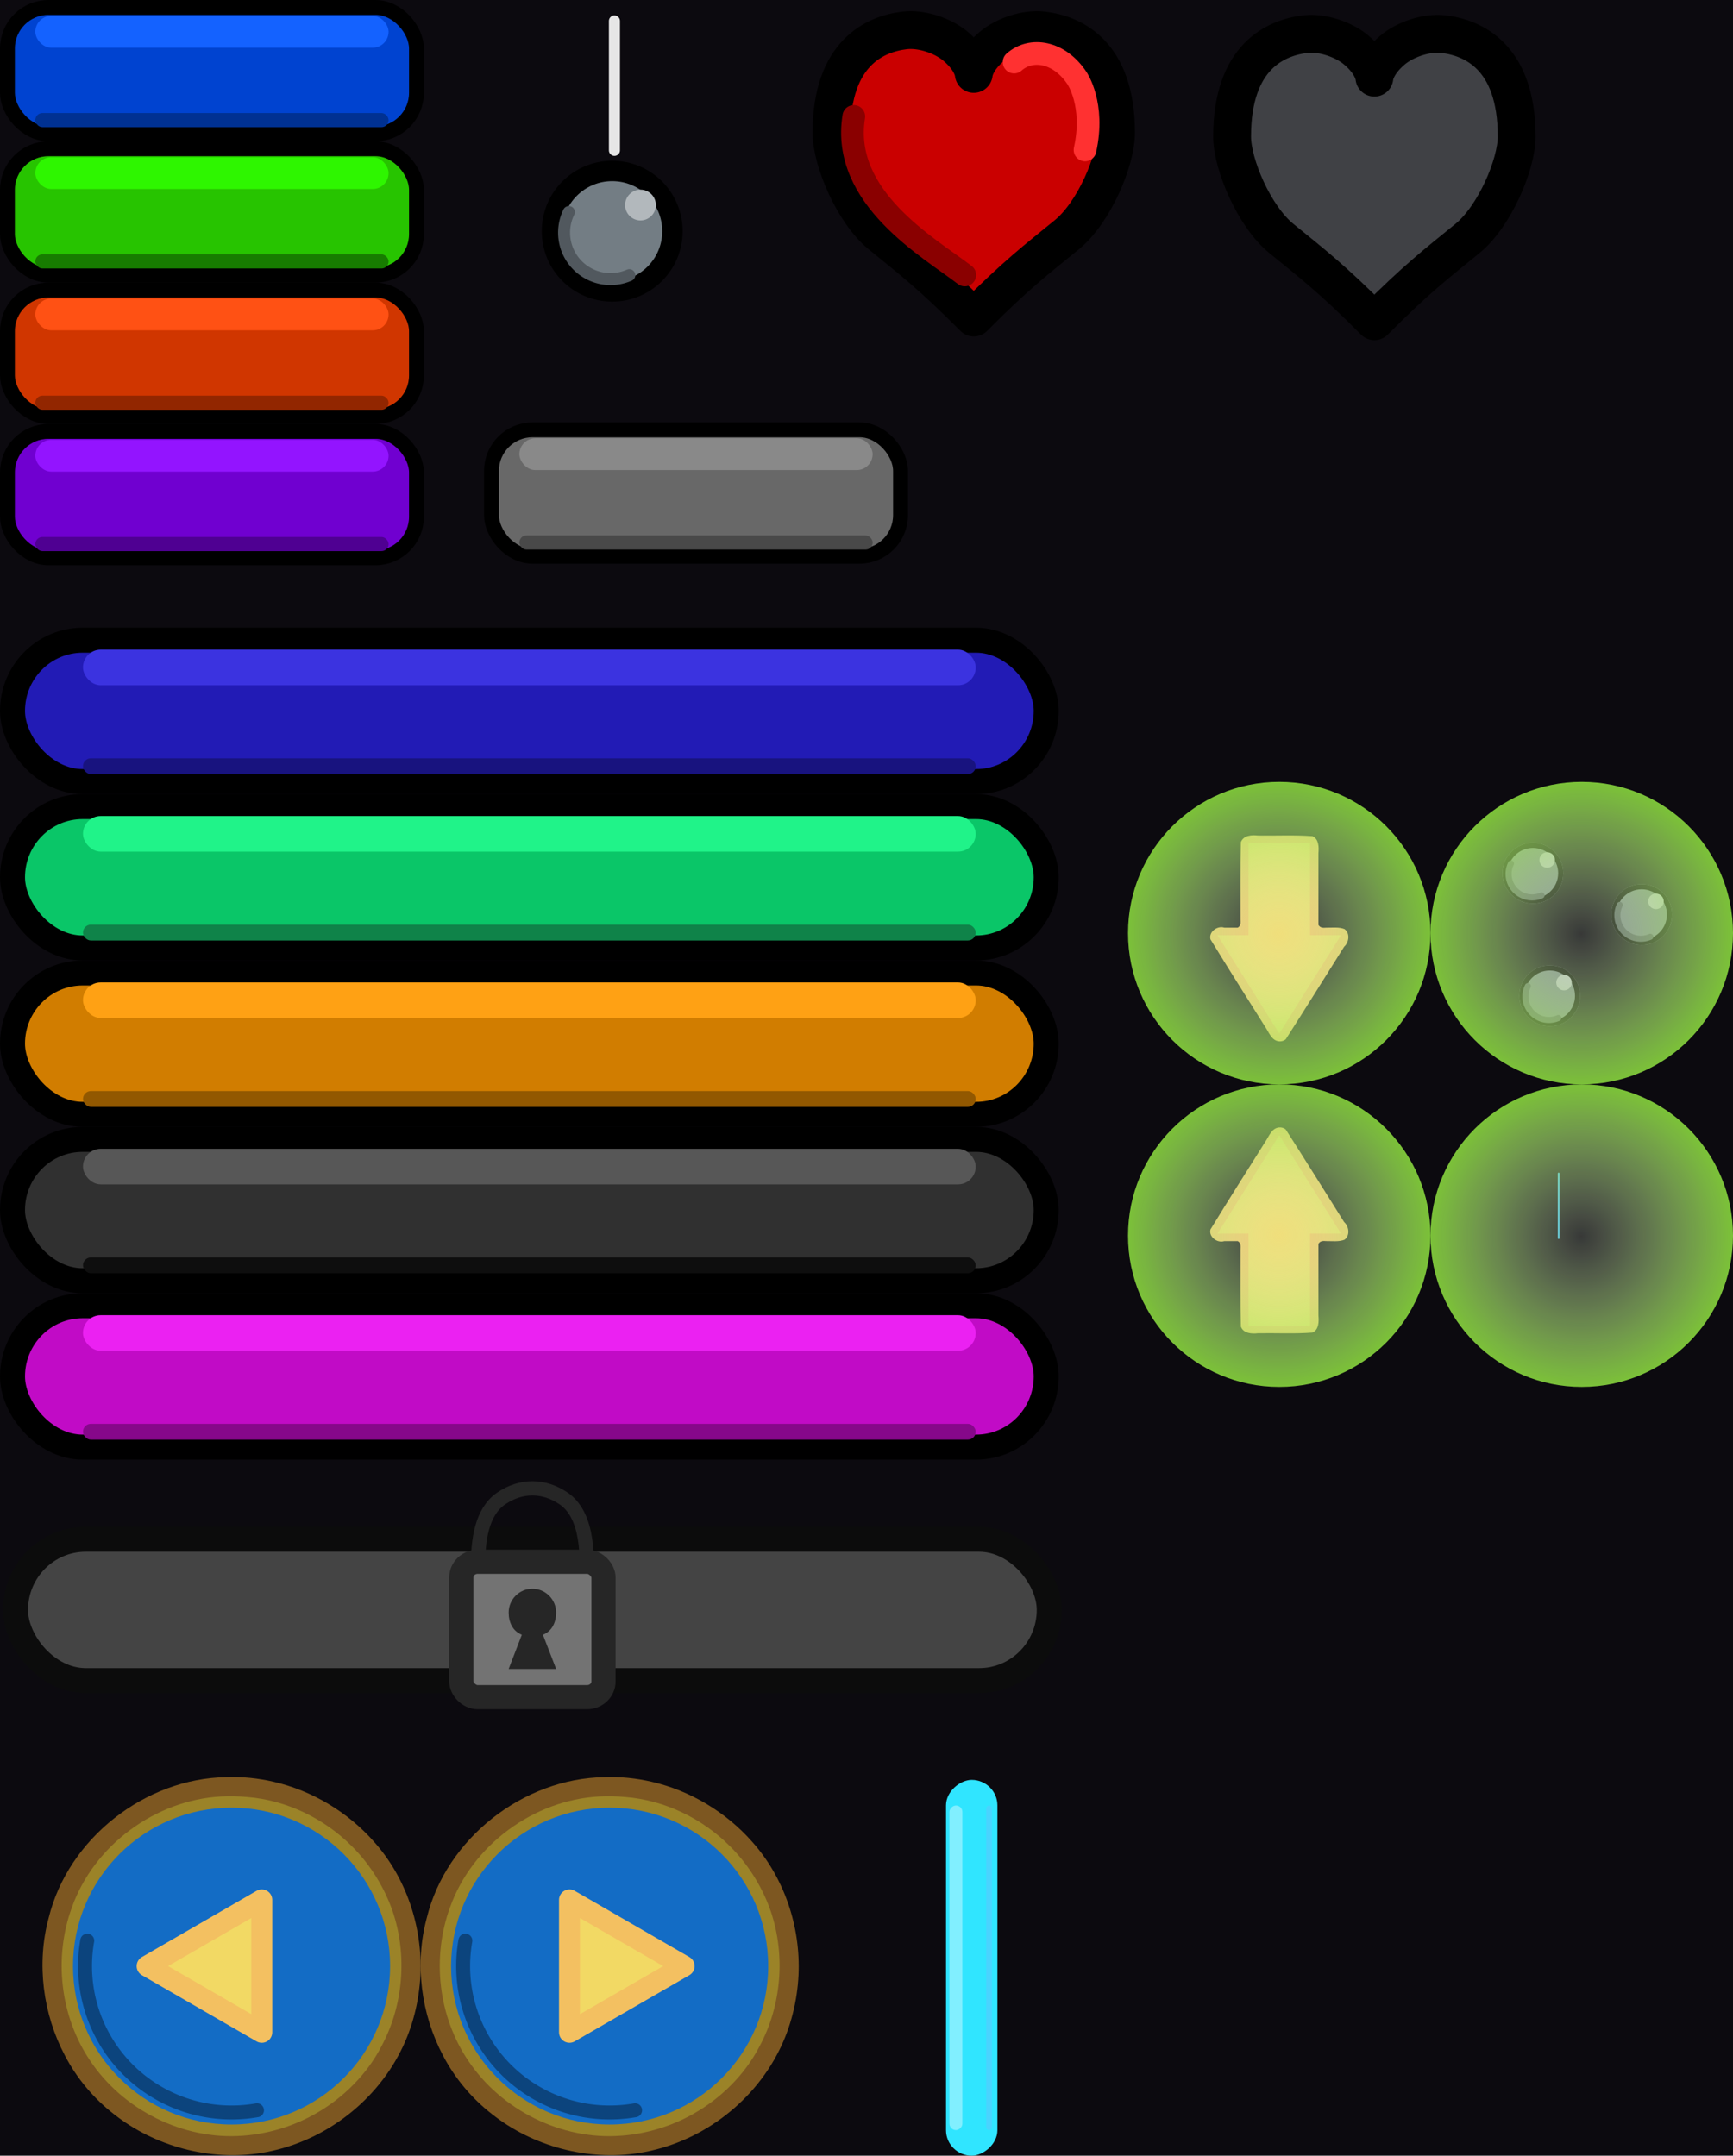 <?xml version="1.0" encoding="UTF-8" standalone="no"?>
<svg
   xmlns:osb="http://www.openswatchbook.org/uri/2009/osb"
   xmlns:dc="http://purl.org/dc/elements/1.1/"
   xmlns:cc="http://creativecommons.org/ns#"
   xmlns:rdf="http://www.w3.org/1999/02/22-rdf-syntax-ns#"
   xmlns:svg="http://www.w3.org/2000/svg"
   xmlns="http://www.w3.org/2000/svg"
   xmlns:xlink="http://www.w3.org/1999/xlink"
   xmlns:sodipodi="http://sodipodi.sourceforge.net/DTD/sodipodi-0.dtd"
   xmlns:inkscape="http://www.inkscape.org/namespaces/inkscape"
   sodipodi:docname="breakout.svg"
   inkscape:version="1.0 (4035a4fb49, 2020-05-01)"
   id="svg8"
   version="1.1"
   viewBox="0 0 229.164 285.039"
   height="285.039mm"
   width="229.164mm">
  <defs
     id="defs2">
    <linearGradient
       inkscape:collect="always"
       id="linearGradient5538">
      <stop
         style="stop-color:#e6f4d8;stop-opacity:0.2"
         offset="0"
         id="stop5534" />
      <stop
         style="stop-color:#97ef43;stop-opacity:0.8"
         offset="1"
         id="stop5536" />
    </linearGradient>
    <inkscape:perspective
       sodipodi:type="inkscape:persp3d"
       inkscape:vp_x="0 : 136.53909 : 1"
       inkscape:vp_y="0 : 999.99996 : 0"
       inkscape:vp_z="210.00001 : 136.53909 : 1"
       inkscape:persp3d-origin="105.00001 : 87.039089 : 1"
       id="perspective1004" />
    <linearGradient
       osb:paint="solid"
       id="linearGradient950">
      <stop
         id="stop948"
         offset="0"
         style="stop-color:#0000ad;stop-opacity:1;" />
    </linearGradient>
    <clipPath
       id="clipPath853"
       clipPathUnits="userSpaceOnUse">
      <g
         inkscape:label="Clip"
         id="use855"
         style="fill:#0000be;fill-opacity:1">
        <path
           id="path1051"
           transform="rotate(90)"
           style="fill:#0000be;fill-opacity:1;stroke:none;stroke-width:5.292;stroke-linecap:square;stroke-linejoin:round;stroke-miterlimit:4;stroke-dasharray:none;stroke-dashoffset:0;stroke-opacity:1;paint-order:fill markers stroke"
           d="m 77,-30 a 20,20 0 0 1 -10,17.321 20,20 0 0 1 -20,0 A 20,20 0 0 1 37,-30 L 57,-30 Z m 0,0 H 37 V -80 H 77 Z M 37,-80 a 20,20 0 0 1 10,-17.321 20,20 0 0 1 20,0 A 20,20 0 0 1 77,-80 L 57,-80 Z"
           inkscape:connector-curvature="0" />
      </g>
    </clipPath>
    <clipPath
       id="clipPath853-7"
       clipPathUnits="userSpaceOnUse">
      <g
         inkscape:label="Clip"
         id="use855-9">
        <path
           id="path1047"
           transform="rotate(90)"
           style="fill:#0046f5;fill-opacity:1;stroke:none;stroke-width:5.292;stroke-linecap:square;stroke-linejoin:round;stroke-miterlimit:4;stroke-dasharray:none;stroke-dashoffset:0;stroke-opacity:1;paint-order:fill markers stroke"
           d="m 77,-30 a 20,20 0 0 1 -10,17.321 20,20 0 0 1 -20,0 A 20,20 0 0 1 37,-30 L 57,-30 Z m 0,0 H 37 V -80 H 77 Z M 37,-80 a 20,20 0 0 1 10,-17.321 20,20 0 0 1 20,0 A 20,20 0 0 1 77,-80 L 57,-80 Z"
           inkscape:connector-curvature="0" />
      </g>
    </clipPath>
    <clipPath
       id="clipPath853-7-9"
       clipPathUnits="userSpaceOnUse">
      <use
         transform="translate(192.739,-31.74)"
         height="100%"
         width="100%"
         id="use855-9-4"
         xlink:href="#g849-3-1"
         y="0"
         x="0" />
    </clipPath>
    <radialGradient
       inkscape:collect="always"
       xlink:href="#linearGradient5538"
       id="radialGradient985"
       cx="161.667"
       cy="254.029"
       fx="161.667"
       fy="254.029"
       r="29.138"
       gradientUnits="userSpaceOnUse"
       gradientTransform="matrix(0.686,0,0,0.686,58.197,-3.98)" />
    <radialGradient
       gradientUnits="userSpaceOnUse"
       r="29.138"
       fy="254.029"
       fx="161.667"
       cy="254.029"
       cx="161.667"
       id="radialGradient985-5"
       xlink:href="#linearGradient5538"
       inkscape:collect="always"
       gradientTransform="matrix(0.686,0,0,0.686,58.197,-304.749)" />
    <radialGradient
       gradientTransform="matrix(0.686,0,0,0.686,98.197,-304.749)"
       inkscape:collect="always"
       xlink:href="#linearGradient5538"
       id="radialGradient985-5-2"
       cx="161.667"
       cy="254.029"
       fx="161.667"
       fy="254.029"
       r="29.138"
       gradientUnits="userSpaceOnUse" />
    <radialGradient
       gradientTransform="matrix(0.686,0,0,0.686,98.197,-344.749)"
       inkscape:collect="always"
       xlink:href="#linearGradient5538"
       id="radialGradient985-5-1"
       cx="161.667"
       cy="254.029"
       fx="161.667"
       fy="254.029"
       r="29.138"
       gradientUnits="userSpaceOnUse" />
    <clipPath
       clipPathUnits="userSpaceOnUse"
       id="clipPath1171">
      <use
         height="100%"
         width="100%"
         x="0"
         y="0"
         xlink:href="#g1167"
         id="use1173" />
    </clipPath>
    <clipPath
       clipPathUnits="userSpaceOnUse"
       id="clipPath1235">
      <use
         height="100%"
         width="100%"
         x="0"
         y="0"
         xlink:href="#g1231"
         id="use1237" />
    </clipPath>
    <clipPath
       clipPathUnits="userSpaceOnUse"
       id="clipPath1265">
      <use
         height="100%"
         width="100%"
         x="0"
         y="0"
         xlink:href="#g1261"
         id="use1267" />
    </clipPath>
    <clipPath
       id="clipPath1116"
       clipPathUnits="userSpaceOnUse">
      <rect
         y="-91.865"
         x="302.27"
         height="450"
         width="800"
         id="rect1118"
         style="fill:#ffffff;fill-opacity:1;stroke:none;stroke-width:3;stroke-linecap:round;stroke-linejoin:round;stop-color:#000000" />
    </clipPath>
    <clipPath
       id="clipPath1120"
       clipPathUnits="userSpaceOnUse">
      <rect
         y="-93"
         x="300"
         height="450"
         width="800"
         id="rect1122"
         style="fill:#ffffff;fill-opacity:1;stroke:none;stroke-width:3;stroke-linecap:round;stroke-linejoin:round;stop-color:#000000" />
    </clipPath>
    <clipPath
       id="clipPath1124"
       clipPathUnits="userSpaceOnUse">
      <rect
         y="-93"
         x="300"
         height="450"
         width="800"
         id="rect1126"
         style="fill:#ffffff;fill-opacity:1;stroke:none;stroke-width:3;stroke-linecap:round;stroke-linejoin:round;stop-color:#000000" />
    </clipPath>
    <clipPath
       id="clipPath1128"
       clipPathUnits="userSpaceOnUse">
      <rect
         y="-93"
         x="300"
         height="450"
         width="800"
         id="rect1130"
         style="fill:#ffffff;fill-opacity:1;stroke:none;stroke-width:3;stroke-linecap:round;stroke-linejoin:round;stop-color:#000000" />
    </clipPath>
    <clipPath
       id="clipPath1132"
       clipPathUnits="userSpaceOnUse">
      <rect
         y="-93"
         x="300"
         height="450"
         width="800"
         id="rect1134"
         style="fill:#ffffff;fill-opacity:1;stroke:none;stroke-width:3;stroke-linecap:round;stroke-linejoin:round;stop-color:#000000" />
    </clipPath>
    <clipPath
       id="clipPath1170"
       clipPathUnits="userSpaceOnUse">
      <rect
         y="-65.936"
         x="298.664"
         height="450"
         width="800"
         id="rect1172"
         style="fill:#ffffff;fill-opacity:1;stroke:none;stroke-width:3;stroke-linecap:round;stroke-linejoin:round;stop-color:#000000" />
    </clipPath>
    <clipPath
       id="clipPath1174"
       clipPathUnits="userSpaceOnUse">
      <rect
         y="-93"
         x="300"
         height="450"
         width="800"
         id="rect1176"
         style="fill:#ffffff;fill-opacity:1;stroke:none;stroke-width:3;stroke-linecap:round;stroke-linejoin:round;stop-color:#000000" />
    </clipPath>
    <clipPath
       clipPathUnits="userSpaceOnUse"
       id="clipPath1132-6">
      <rect
         style="fill:#ffffff;fill-opacity:1;stroke:none;stroke-width:3;stroke-linecap:round;stroke-linejoin:round;stop-color:#000000"
         id="rect1134-4"
         width="800"
         height="450"
         x="300"
         y="-93" />
    </clipPath>
    <clipPath
       clipPathUnits="userSpaceOnUse"
       id="clipPath1128-1">
      <rect
         style="fill:#ffffff;fill-opacity:1;stroke:none;stroke-width:3;stroke-linecap:round;stroke-linejoin:round;stop-color:#000000"
         id="rect1130-9"
         width="800"
         height="450"
         x="300"
         y="-93" />
    </clipPath>
    <clipPath
       clipPathUnits="userSpaceOnUse"
       id="clipPath1124-9">
      <rect
         style="fill:#ffffff;fill-opacity:1;stroke:none;stroke-width:3;stroke-linecap:round;stroke-linejoin:round;stop-color:#000000"
         id="rect1126-5"
         width="800"
         height="450"
         x="300"
         y="-93" />
    </clipPath>
    <clipPath
       clipPathUnits="userSpaceOnUse"
       id="clipPath1120-2">
      <rect
         style="fill:#ffffff;fill-opacity:1;stroke:none;stroke-width:3;stroke-linecap:round;stroke-linejoin:round;stop-color:#000000"
         id="rect1122-8"
         width="800"
         height="450"
         x="300"
         y="-93" />
    </clipPath>
    <clipPath
       clipPathUnits="userSpaceOnUse"
       id="clipPath1170-7">
      <rect
         style="fill:#ffffff;fill-opacity:1;stroke:none;stroke-width:3;stroke-linecap:round;stroke-linejoin:round;stop-color:#000000"
         id="rect1172-8"
         width="800"
         height="450"
         x="298.664"
         y="-65.936" />
    </clipPath>
    <clipPath
       clipPathUnits="userSpaceOnUse"
       id="clipPath1174-0">
      <rect
         style="fill:#ffffff;fill-opacity:1;stroke:none;stroke-width:3;stroke-linecap:round;stroke-linejoin:round;stop-color:#000000"
         id="rect1176-3"
         width="800"
         height="450"
         x="300"
         y="-93" />
    </clipPath>
    <clipPath
       clipPathUnits="userSpaceOnUse"
       id="clipPath1132-3">
      <rect
         style="fill:#ffffff;fill-opacity:1;stroke:none;stroke-width:3;stroke-linecap:round;stroke-linejoin:round;stop-color:#000000"
         id="rect1134-5"
         width="800"
         height="450"
         x="300"
         y="-93" />
    </clipPath>
    <clipPath
       clipPathUnits="userSpaceOnUse"
       id="clipPath1128-7">
      <rect
         style="fill:#ffffff;fill-opacity:1;stroke:none;stroke-width:3;stroke-linecap:round;stroke-linejoin:round;stop-color:#000000"
         id="rect1130-0"
         width="800"
         height="450"
         x="300"
         y="-93" />
    </clipPath>
    <clipPath
       clipPathUnits="userSpaceOnUse"
       id="clipPath1124-0">
      <rect
         style="fill:#ffffff;fill-opacity:1;stroke:none;stroke-width:3;stroke-linecap:round;stroke-linejoin:round;stop-color:#000000"
         id="rect1126-4"
         width="800"
         height="450"
         x="300"
         y="-93" />
    </clipPath>
    <clipPath
       clipPathUnits="userSpaceOnUse"
       id="clipPath1120-1">
      <rect
         style="fill:#ffffff;fill-opacity:1;stroke:none;stroke-width:3;stroke-linecap:round;stroke-linejoin:round;stop-color:#000000"
         id="rect1122-9"
         width="800"
         height="450"
         x="300"
         y="-93" />
    </clipPath>
    <clipPath
       id="clipPath1132-6-4"
       clipPathUnits="userSpaceOnUse">
      <rect
         y="-93"
         x="300"
         height="450"
         width="800"
         id="rect1134-4-7"
         style="fill:#ffffff;fill-opacity:1;stroke:none;stroke-width:3;stroke-linecap:round;stroke-linejoin:round;stop-color:#000000" />
    </clipPath>
    <clipPath
       id="clipPath1128-1-5"
       clipPathUnits="userSpaceOnUse">
      <rect
         y="-93"
         x="300"
         height="450"
         width="800"
         id="rect1130-9-7"
         style="fill:#ffffff;fill-opacity:1;stroke:none;stroke-width:3;stroke-linecap:round;stroke-linejoin:round;stop-color:#000000" />
    </clipPath>
    <clipPath
       id="clipPath1124-9-1"
       clipPathUnits="userSpaceOnUse">
      <rect
         y="-93"
         x="300"
         height="450"
         width="800"
         id="rect1126-5-0"
         style="fill:#ffffff;fill-opacity:1;stroke:none;stroke-width:3;stroke-linecap:round;stroke-linejoin:round;stop-color:#000000" />
    </clipPath>
    <clipPath
       id="clipPath1120-2-1"
       clipPathUnits="userSpaceOnUse">
      <rect
         y="-93"
         x="300"
         height="450"
         width="800"
         id="rect1122-8-7"
         style="fill:#ffffff;fill-opacity:1;stroke:none;stroke-width:3;stroke-linecap:round;stroke-linejoin:round;stop-color:#000000" />
    </clipPath>
    <clipPath
       id="clipPath1170-7-7"
       clipPathUnits="userSpaceOnUse">
      <rect
         y="-65.936"
         x="298.664"
         height="450"
         width="800"
         id="rect1172-8-3"
         style="fill:#ffffff;fill-opacity:1;stroke:none;stroke-width:3;stroke-linecap:round;stroke-linejoin:round;stop-color:#000000" />
    </clipPath>
    <clipPath
       clipPathUnits="userSpaceOnUse"
       id="clipPath1170-9">
      <rect
         style="fill:#ffffff;fill-opacity:1;stroke:none;stroke-width:3;stroke-linecap:round;stroke-linejoin:round;stop-color:#000000"
         id="rect1172-5"
         width="800"
         height="450"
         x="298.664"
         y="-65.936" />
    </clipPath>
    <clipPath
       id="clipPath1170-9-6"
       clipPathUnits="userSpaceOnUse">
      <rect
         y="-65.936"
         x="298.664"
         height="450"
         width="800"
         id="rect1172-5-0"
         style="fill:#ffffff;fill-opacity:1;stroke:none;stroke-width:3;stroke-linecap:round;stroke-linejoin:round;stop-color:#000000" />
    </clipPath>
    <filter
       height="1"
       y="-3.379335e-05"
       width="1"
       x="-2.697232e-05"
       id="filter5524"
       style="color-interpolation-filters:sRGB"
       inkscape:collect="always">
      <feGaussianBlur
         id="feGaussianBlur5526"
         stdDeviation="0.003"
         inkscape:collect="always" />
    </filter>
  </defs>
  <sodipodi:namedview
     inkscape:document-rotation="0"
     inkscape:window-maximized="0"
     inkscape:window-y="17"
     inkscape:window-x="42"
     inkscape:window-height="986"
     inkscape:window-width="1898"
     showgrid="false"
     inkscape:current-layer="layer4"
     inkscape:document-units="mm"
     inkscape:cy="427.68981"
     inkscape:cx="674.04462"
     inkscape:zoom="0.65927602"
     inkscape:pageshadow="2"
     inkscape:pageopacity="0.0"
     borderopacity="1.0"
     bordercolor="#666666"
     pagecolor="#ffffff"
     id="base" />
  <g
     sodipodi:insensitive="true"
     style="display:inline"
     inkscape:label="Layer 4"
     id="layer4"
     inkscape:groupmode="layer">
    <rect
       y="-25.487"
       x="-25.183"
       height="316.266"
       width="265.831"
       id="rect5509"
       style="display:inline;fill:#0c0a0f;fill-opacity:1;stroke:none;stroke-width:45.089;stroke-linecap:round;stroke-linejoin:round;stroke-opacity:1;stop-color:#000000" />
  </g>
  <g
     style="display:inline"
     transform="translate(1.9669533e-6,-7)"
     inkscape:label="Layer 3"
     id="layer3"
     inkscape:groupmode="layer">
    <path
       inkscape:export-ydpi="96"
       inkscape:export-xdpi="96"
       d="m 79.947,241.988 c -10.774,0.149 -20.958,8.134 -23.514,18.618 -1.635,6.056 -0.754,12.719 2.154,18.201 1.573,3.012 3.806,5.67 6.493,7.752 5.359,4.238 12.654,6.215 19.473,5.115 7.839,-1.242 14.911,-6.432 18.462,-13.522 1.547,-3.054 2.417,-6.586 2.577,-9.982 0.299,-6.382 -1.871,-12.905 -6.162,-17.675 -3.403,-3.856 -8.136,-6.722 -13.213,-7.888 -2.071,-0.485 -4.164,-0.692 -6.269,-0.619 z"
       style="opacity:1;fill:#7d5721;fill-opacity:1;stroke:none;stroke-width:3.442;stroke-linejoin:round;stroke-opacity:1;paint-order:stroke fill markers"
       id="path883-9" />
    <path
       id="rect948-2"
       style="fill:#f3c061;fill-opacity:1;stroke:none;stroke-width:0.811;stroke-linecap:round;stroke-linejoin:round;paint-order:stroke fill markers;stop-color:#000000"
       d="m 169.134,156.076 c -1.006,0.099 -1.343,1.216 -1.842,1.931 -2.42,3.846 -4.853,7.677 -7.224,11.553 -0.267,0.988 0.908,1.847 1.818,1.551 0.597,0 1.193,0 1.79,0 0.434,0.243 0.382,0.688 0.363,1.118 0.014,3.396 -0.047,6.801 0.051,10.192 0.329,0.889 1.435,0.971 2.242,0.87 2.41,-0.041 4.834,0.095 7.234,-0.09 0.845,-0.388 0.846,-1.464 0.777,-2.256 0,-3.158 0,-6.316 0,-9.473 0.225,-0.399 0.625,-0.402 1.031,-0.365 0.801,-0.011 1.655,0.112 2.415,-0.181 0.767,-0.555 0.605,-1.761 -0.047,-2.341 -2.565,-4.078 -5.109,-8.168 -7.71,-12.223 -0.236,-0.225 -0.577,-0.314 -0.897,-0.286 z"
       inkscape:export-xdpi="107.43098"
       inkscape:export-ydpi="107.43098"
       inkscape:export-filename="C:\Users\Eli\Desktop\Unity\breakout\Assets\Sprites\powers.png" />
  </g>
  <g
     style="display:inline"
     transform="translate(1.9669533e-6,-7)"
     id="layer1"
     inkscape:groupmode="layer"
     inkscape:label="Layer 1">
    <g
       transform="matrix(0.581,0,0,0.581,143.907,103.52)"
       clip-path="url(#clipPath853-7-9)"
       id="g851-4-1">
      <g
         transform="translate(-192.739,31.74)"
         id="g849-3-1"
         inkscape:label="Clip">
        <path
           inkscape:connector-curvature="0"
           d="m 77,-30 a 20,20 0 0 1 -10,17.321 20,20 0 0 1 -20,0 A 20,20 0 0 1 37,-30 L 57,-30 Z m 0,0 H 37 V -80 H 77 Z M 37,-80 a 20,20 0 0 1 10,-17.321 20,20 0 0 1 20,0 A 20,20 0 0 1 77,-80 L 57,-80 Z"
           style="fill:#0046f5;fill-opacity:1;stroke:none;stroke-width:5.292;stroke-linecap:square;stroke-linejoin:round;stroke-miterlimit:4;stroke-dasharray:none;stroke-dashoffset:0;stroke-opacity:1;paint-order:fill markers stroke"
           transform="rotate(90)"
           id="path815-8-2-6" />
      </g>
    </g>
    <rect
       inkscape:export-ydpi="96.520004"
       inkscape:export-xdpi="96.520004"
       ry="5.431"
       y="7.983"
       x="0.983"
       height="16.719"
       width="54.089"
       id="rect1055"
       style="fill:#0043d0;fill-opacity:1;stroke:#000000;stroke-width:1.966;stroke-linecap:round;stroke-linejoin:round;stroke-miterlimit:4;stroke-dasharray:none;stroke-dashoffset:0;stroke-opacity:1;paint-order:stroke fill markers" />
    <rect
       inkscape:export-ydpi="96.520004"
       inkscape:export-xdpi="96.520004"
       ry="2.102"
       rx="2.102"
       y="9.102"
       x="4.671"
       height="4.204"
       width="46.713"
       id="rect1064"
       style="fill:#1462ff;fill-opacity:1;stroke:none;stroke-width:1.16;stroke-linecap:round;stroke-linejoin:round;stroke-miterlimit:4;stroke-dasharray:none;stroke-dashoffset:0;stroke-opacity:1;paint-order:stroke fill markers" />
    <rect
       inkscape:export-ydpi="96.520004"
       inkscape:export-xdpi="96.520004"
       ry="0.934"
       rx="0.934"
       y="21.948"
       x="4.671"
       height="1.869"
       width="46.713"
       id="rect1064-4"
       style="fill:#003192;fill-opacity:1;stroke:none;stroke-width:0.773;stroke-linecap:round;stroke-linejoin:round;stroke-miterlimit:4;stroke-dasharray:none;stroke-dashoffset:0;stroke-opacity:1;paint-order:stroke fill markers" />
    <rect
       inkscape:export-ydpi="96.520004"
       inkscape:export-xdpi="96.520004"
       ry="5.431"
       y="64.039"
       x="0.983"
       height="16.719"
       width="54.089"
       id="rect1055-5"
       style="fill:#7000d0;fill-opacity:1;stroke:#000000;stroke-width:1.966;stroke-linecap:round;stroke-linejoin:round;stroke-miterlimit:4;stroke-dasharray:none;stroke-dashoffset:0;stroke-opacity:1;paint-order:stroke fill markers" />
    <rect
       inkscape:export-ydpi="96.520004"
       inkscape:export-xdpi="96.520004"
       ry="2.102"
       rx="2.102"
       y="65.158"
       x="4.671"
       height="4.204"
       width="46.713"
       id="rect1064-5"
       style="fill:#9314ff;fill-opacity:1;stroke:none;stroke-width:1.16;stroke-linecap:round;stroke-linejoin:round;stroke-miterlimit:4;stroke-dasharray:none;stroke-dashoffset:0;stroke-opacity:1;paint-order:stroke fill markers" />
    <rect
       inkscape:export-ydpi="96.520004"
       inkscape:export-xdpi="96.520004"
       ry="0.934"
       rx="0.934"
       y="78.004"
       x="4.671"
       height="1.869"
       width="46.713"
       id="rect1064-4-5"
       style="fill:#4f0092;fill-opacity:1;stroke:none;stroke-width:0.773;stroke-linecap:round;stroke-linejoin:round;stroke-miterlimit:4;stroke-dasharray:none;stroke-dashoffset:0;stroke-opacity:1;paint-order:stroke fill markers" />
    <rect
       inkscape:export-ydpi="96.520004"
       inkscape:export-xdpi="96.520004"
       ry="5.431"
       y="26.668"
       x="0.983"
       height="16.719"
       width="54.089"
       id="rect1055-58"
       style="fill:#27c400;fill-opacity:1;stroke:#000000;stroke-width:1.966;stroke-linecap:round;stroke-linejoin:round;stroke-miterlimit:4;stroke-dasharray:none;stroke-dashoffset:0;stroke-opacity:1;paint-order:stroke fill markers" />
    <rect
       inkscape:export-ydpi="96.520004"
       inkscape:export-xdpi="96.520004"
       ry="2.102"
       rx="2.102"
       y="27.787"
       x="4.671"
       height="4.204"
       width="46.713"
       id="rect1064-3"
       style="fill:#2ef600;fill-opacity:1;stroke:none;stroke-width:1.16;stroke-linecap:round;stroke-linejoin:round;stroke-miterlimit:4;stroke-dasharray:none;stroke-dashoffset:0;stroke-opacity:1;paint-order:stroke fill markers" />
    <rect
       inkscape:export-ydpi="96.520004"
       inkscape:export-xdpi="96.520004"
       ry="0.934"
       rx="0.934"
       y="40.633"
       x="4.671"
       height="1.869"
       width="46.713"
       id="rect1064-4-9"
       style="fill:#177c00;fill-opacity:1;stroke:none;stroke-width:0.773;stroke-linecap:round;stroke-linejoin:round;stroke-miterlimit:4;stroke-dasharray:none;stroke-dashoffset:0;stroke-opacity:1;paint-order:stroke fill markers" />
    <rect
       inkscape:export-ydpi="96.520004"
       inkscape:export-xdpi="96.520004"
       ry="5.431"
       y="45.354"
       x="0.983"
       height="16.719"
       width="54.089"
       id="rect1055-1"
       style="fill:#d03600;fill-opacity:1;stroke:#000000;stroke-width:1.966;stroke-linecap:round;stroke-linejoin:round;stroke-miterlimit:4;stroke-dasharray:none;stroke-dashoffset:0;stroke-opacity:1;paint-order:stroke fill markers" />
    <rect
       inkscape:export-ydpi="96.520004"
       inkscape:export-xdpi="96.520004"
       ry="2.102"
       rx="2.102"
       y="46.473"
       x="4.671"
       height="4.204"
       width="46.713"
       id="rect1064-9"
       style="fill:#ff5114;fill-opacity:1;stroke:none;stroke-width:1.16;stroke-linecap:round;stroke-linejoin:round;stroke-miterlimit:4;stroke-dasharray:none;stroke-dashoffset:0;stroke-opacity:1;paint-order:stroke fill markers" />
    <rect
       inkscape:export-ydpi="96.520004"
       inkscape:export-xdpi="96.520004"
       ry="0.934"
       rx="0.934"
       y="59.319"
       x="4.671"
       height="1.869"
       width="46.713"
       id="rect1064-4-6"
       style="fill:#922600;fill-opacity:1;stroke:none;stroke-width:0.773;stroke-linecap:round;stroke-linejoin:round;stroke-miterlimit:4;stroke-dasharray:none;stroke-dashoffset:0;stroke-opacity:1;paint-order:stroke fill markers" />
    <circle
       inkscape:export-ydpi="96"
       inkscape:export-xdpi="96"
       r="7.966"
       cy="37.568"
       cx="80.955"
       id="path1128"
       style="fill:#737d84;fill-opacity:1;stroke:#000000;stroke-width:2.698;stroke-linecap:round;stroke-linejoin:round;stroke-miterlimit:4;stroke-dasharray:none;stroke-dashoffset:0;stroke-opacity:1;paint-order:stroke fill markers" />
    <circle
       inkscape:export-ydpi="96"
       inkscape:export-xdpi="96"
       r="2.035"
       cy="34.112"
       cx="84.695"
       id="path1130"
       style="fill:#b2b8bc;fill-opacity:1;stroke:none;stroke-width:1.524;stroke-linecap:round;stroke-linejoin:round;stroke-miterlimit:4;stroke-dasharray:none;stroke-dashoffset:0;stroke-opacity:1;paint-order:stroke fill markers" />
    <path
       inkscape:export-ydpi="96"
       inkscape:export-xdpi="96"
       transform="rotate(66.242)"
       sodipodi:open="true"
       d="m 73.233,-58.685 a 6.148,6.148 0 0 1 -4.045,5.777 6.148,6.148 0 0 1 -6.812,-1.825"
       sodipodi:end="2.443461"
       sodipodi:start="0"
       sodipodi:ry="6.1478486"
       sodipodi:rx="6.1478486"
       sodipodi:cy="-58.684906"
       sodipodi:cx="67.084999"
       sodipodi:type="arc"
       id="path1132"
       style="fill:none;fill-opacity:1;stroke:#51585e;stroke-width:1.586;stroke-linecap:round;stroke-linejoin:round;stroke-miterlimit:4;stroke-dasharray:none;stroke-dashoffset:0;stroke-opacity:1;paint-order:stroke fill markers"
       sodipodi:arc-type="arc" />
    <path
       inkscape:export-ydpi="96"
       inkscape:export-xdpi="96"
       inkscape:connector-curvature="0"
       id="path845"
       d="m 120.499,10.977 c -0.295,-0.004 -0.584,0.01 -0.864,0.043 -3.882,0.46 -9.682,2.94 -9.684,13.543 -5.8e-4,3.68 2.915,10.552 6.522,13.488 3.936,3.204 6.784,5.379 12.292,10.934 5.508,-5.555 8.357,-7.73 12.293,-10.934 3.607,-2.936 6.522,-9.808 6.522,-13.488 -0.002,-10.604 -5.802,-13.084 -9.684,-13.543 -2.237,-0.265 -5.072,0.7 -6.738,2.11 -2.295,1.942 -2.391,3.617 -2.392,3.645 -0.001,-0.028 -0.097,-1.703 -2.392,-3.645 -1.458,-1.233 -3.81,-2.127 -5.875,-2.153 z"
       style="fill:#ca0000;fill-opacity:1;stroke:#000000;stroke-width:5;stroke-linecap:round;stroke-linejoin:round;stroke-miterlimit:4;stroke-dasharray:none;stroke-dashoffset:0;stroke-opacity:1;paint-order:stroke fill markers" />
    <g
       inkscape:export-ydpi="107.43"
       inkscape:export-xdpi="107.43"
       inkscape:export-filename="C:\Users\Eli\Desktop\Unity\breakout\Assets\Sprites\paddles.png"
       id="g950">
      <rect
         style="fill:#221bb5;fill-opacity:1;stroke:#000000;stroke-width:3.305;stroke-linecap:round;stroke-linejoin:round;stroke-miterlimit:4;stroke-dasharray:none;stroke-dashoffset:0;stroke-opacity:1;paint-order:stroke fill markers"
         id="rect1055-9"
         width="136.695"
         height="18.695"
         x="1.653"
         y="91.653"
         ry="9.347"
         inkscape:export-xdpi="96"
         inkscape:export-ydpi="96"
         rx="9.279" />
      <rect
         style="fill:#3b33e0;fill-opacity:1;stroke:none;stroke-width:1.95;stroke-linecap:round;stroke-linejoin:round;stroke-miterlimit:4;stroke-dasharray:none;stroke-dashoffset:0;stroke-opacity:1;paint-order:stroke fill markers"
         id="rect1064-1"
         width="118.053"
         height="4.701"
         x="10.973"
         y="92.904"
         rx="2.333"
         ry="2.35"
         inkscape:export-xdpi="96"
         inkscape:export-ydpi="96" />
      <rect
         style="fill:#18137f;fill-opacity:1;stroke:none;stroke-width:1.3;stroke-linecap:round;stroke-linejoin:round;stroke-miterlimit:4;stroke-dasharray:none;stroke-dashoffset:0;stroke-opacity:1;paint-order:stroke fill markers"
         id="rect1064-4-7"
         width="118.053"
         height="2.089"
         x="10.973"
         y="107.268"
         rx="1.037"
         ry="1.045"
         inkscape:export-xdpi="96"
         inkscape:export-ydpi="96" />
    </g>
    <path
       inkscape:export-ydpi="96"
       inkscape:export-xdpi="96"
       sodipodi:nodetypes="cc"
       inkscape:connector-curvature="0"
       id="path992"
       d="M 127.577,43.361 C 122.948,39.795 111.145,33.163 112.903,22.394"
       style="fill:none;fill-opacity:1;stroke:#8a0000;stroke-width:3;stroke-linecap:round;stroke-linejoin:round;stroke-miterlimit:4;stroke-dasharray:none;stroke-dashoffset:0;stroke-opacity:1;paint-order:stroke fill markers" />
    <path
       inkscape:export-ydpi="96"
       inkscape:export-xdpi="96"
       sodipodi:nodetypes="csc"
       inkscape:connector-curvature="0"
       id="path992-9"
       d="m 143.479,26.821 c 1.343,-6.022 -1.071,-9.5 -1.071,-9.5 -2.334,-3.512 -6.052,-4.112 -8.309,-2.114"
       style="fill:none;fill-opacity:1;stroke:#ff3131;stroke-width:3;stroke-linecap:round;stroke-linejoin:round;stroke-miterlimit:4;stroke-dasharray:none;stroke-dashoffset:0;stroke-opacity:1;paint-order:stroke fill markers" />
    <path
       inkscape:export-filename="C:\Users\Eli\Desktop\Unity\breakout\Assets\Sprites\aim.png"
       inkscape:export-ydpi="96"
       inkscape:export-xdpi="96"
       id="path866"
       d="M 81.251,26.878 V 9.773"
       style="fill:none;stroke:#e6e6e6;stroke-width:1.465;stroke-linecap:round;stroke-linejoin:miter;stroke-miterlimit:4;stroke-dasharray:none;stroke-opacity:1" />
    <path
       style="fill:#404145;fill-opacity:1;stroke:#000000;stroke-width:5;stroke-linecap:round;stroke-linejoin:round;stroke-miterlimit:4;stroke-dasharray:none;stroke-dashoffset:0;stroke-opacity:1;paint-order:stroke fill markers"
       d="m 173.477,11.47 c -0.295,-0.004 -0.584,0.01 -0.864,0.043 -3.882,0.46 -9.682,2.94 -9.684,13.543 -5.8e-4,3.68 2.915,10.552 6.522,13.488 3.936,3.204 6.784,5.379 12.292,10.934 5.508,-5.555 8.357,-7.73 12.293,-10.934 3.607,-2.936 6.522,-9.808 6.522,-13.488 -0.002,-10.604 -5.802,-13.084 -9.684,-13.543 -2.237,-0.265 -5.072,0.7 -6.738,2.11 -2.295,1.942 -2.391,3.617 -2.392,3.645 -0.001,-0.028 -0.097,-1.703 -2.392,-3.645 -1.458,-1.233 -3.81,-2.127 -5.875,-2.153 z"
       id="path845-4"
       inkscape:connector-curvature="0"
       inkscape:export-xdpi="96"
       inkscape:export-ydpi="96" />
    <rect
       inkscape:export-filename="C:\Users\Eli\Desktop\Unity\breakout\Assets\Sprites\locked.png"
       rx="9.279"
       inkscape:export-ydpi="96"
       inkscape:export-xdpi="96"
       ry="9.347"
       y="210.528"
       x="2.054"
       height="18.695"
       width="136.695"
       id="rect1081"
       style="fill:#444444;fill-opacity:1;stroke:#0c0c0c;stroke-width:3.305;stroke-linecap:round;stroke-linejoin:round;stroke-miterlimit:4;stroke-dasharray:none;stroke-dashoffset:0;stroke-opacity:1;paint-order:stroke fill markers" />
    <path
       inkscape:export-filename="C:\Users\Eli\Desktop\Unity\breakout\Assets\Sprites\locked.png"
       inkscape:export-ydpi="96"
       inkscape:export-xdpi="96"
       sodipodi:nodetypes="cssc"
       d="m 63.202,214.194 c 0,-3.548 0.476,-7.292 3.085,-9.066 2.61,-1.774 5.618,-1.774 8.228,0 2.61,1.774 3.085,5.518 3.085,9.066"
       style="fill:none;fill-opacity:0.502;stroke:#262626;stroke-width:1.885;stroke-linecap:butt;stroke-linejoin:round;stroke-miterlimit:4;stroke-dasharray:none;stroke-dashoffset:0;stroke-opacity:1;paint-order:stroke fill markers"
       id="path1083" />
    <path
       inkscape:export-ydpi="96"
       inkscape:export-xdpi="96"
       id="path916"
       d="m 76.906,287.476 c -7.56,-1.481 -13.548,-6.629 -16.001,-13.757 -4.645,-13.499 5.394,-27.515 19.708,-27.515 14.317,0 24.349,14.007 19.707,27.515 -2.256,6.567 -7.866,11.74 -14.594,13.459 -2.301,0.588 -6.599,0.733 -8.821,0.298 z"
       style="opacity:1;fill:#221bb5;fill-opacity:1;stroke:none;stroke-width:3.477;stroke-linejoin:round;stroke-opacity:1;paint-order:stroke fill markers" />
    <path
       inkscape:export-ydpi="96"
       inkscape:export-xdpi="96"
       d="m 79.235,244.542 c -8.685,0.466 -16.818,6.459 -19.727,14.665 -1.195,3.238 -1.62,6.897 -1.199,10.41 0.388,3.449 1.636,6.947 3.581,9.818 4.361,6.563 12.348,10.565 20.229,9.96 3.322,-0.233 6.728,-1.251 9.662,-2.945 3.607,-2.043 6.774,-5.188 8.69,-8.938 2.877,-5.361 3.397,-11.972 1.484,-17.689 -1.061,-3.141 -2.962,-6.267 -5.414,-8.689 -3.636,-3.668 -8.63,-6.103 -13.842,-6.522 -1.152,-0.106 -2.31,-0.123 -3.466,-0.069 z"
       inkscape:transform-center-y="3.7038846"
       inkscape:transform-center-x="-18.025502"
       style="opacity:1;fill:#9b8328;fill-opacity:1;stroke:none;stroke-width:3.442;stroke-linejoin:round;stroke-opacity:1;paint-order:stroke fill markers"
       id="path883-8" />
    <rect
       style="fill:#686868;fill-opacity:1;stroke:#000000;stroke-width:1.966;stroke-linecap:round;stroke-linejoin:round;stroke-miterlimit:4;stroke-dasharray:none;stroke-dashoffset:0;stroke-opacity:1;paint-order:stroke fill markers"
       id="rect1055-5-6"
       width="54.089"
       height="16.719"
       x="64.992"
       y="63.834"
       ry="5.431"
       inkscape:export-xdpi="96.520004"
       inkscape:export-ydpi="96.520004" />
    <rect
       style="fill:#898989;fill-opacity:1;stroke:none;stroke-width:1.16;stroke-linecap:round;stroke-linejoin:round;stroke-miterlimit:4;stroke-dasharray:none;stroke-dashoffset:0;stroke-opacity:1;paint-order:stroke fill markers"
       id="rect1064-5-7"
       width="46.713"
       height="4.204"
       x="68.681"
       y="64.953"
       rx="2.102"
       ry="2.102"
       inkscape:export-xdpi="96.520004"
       inkscape:export-ydpi="96.520004" />
    <rect
       style="fill:#494949;fill-opacity:1;stroke:none;stroke-width:0.773;stroke-linecap:round;stroke-linejoin:round;stroke-miterlimit:4;stroke-dasharray:none;stroke-dashoffset:0;stroke-opacity:1;paint-order:stroke fill markers"
       id="rect1064-4-5-6"
       width="46.713"
       height="1.869"
       x="68.681"
       y="77.799"
       rx="0.934"
       ry="0.934"
       inkscape:export-xdpi="96.520004"
       inkscape:export-ydpi="96.520004" />
    <path
       id="rect948"
       style="fill:#f2d964;fill-opacity:1;stroke:none;stroke-width:0.811;stroke-linecap:round;stroke-linejoin:round;paint-order:stroke fill markers;stop-color:#000000"
       d="m 169.164,157.108 -8.166,13 h 4.104 v 12.18 h 8.124 v -12.18 h 4.104 z"
       inkscape:export-xdpi="107.43098"
       inkscape:export-ydpi="107.43098"
       inkscape:export-filename="C:\Users\Eli\Desktop\Unity\breakout\Assets\Sprites\powers.png" />
    <g
       id="g1263"
       clip-path="url(#clipPath1265)"
       transform="matrix(0.686,0,0,0.686,43.884,-35.085)"
       inkscape:export-xdpi="107.43098"
       inkscape:export-ydpi="107.43098"
       inkscape:export-filename="C:\Users\Eli\Desktop\Unity\breakout\Assets\Sprites\powers.png">
      <g
         inkscape:label="Clip"
         id="g1261">
        <circle
           r="5.863"
           inkscape:export-ydpi="96"
           inkscape:export-xdpi="96"
           cy="229.657"
           cx="231.513"
           id="path1128-8"
           style="fill:#737d84;fill-opacity:1;stroke:#000000;stroke-width:1.986;stroke-linecap:round;stroke-linejoin:round;stroke-miterlimit:4;stroke-dasharray:none;stroke-dashoffset:0;stroke-opacity:1;paint-order:stroke fill markers" />
        <circle
           r="1.498"
           inkscape:export-ydpi="96"
           inkscape:export-xdpi="96"
           cy="227.113"
           cx="234.266"
           id="path1130-4"
           style="fill:#b2b8bc;fill-opacity:1;stroke:none;stroke-width:1.122;stroke-linecap:round;stroke-linejoin:round;stroke-miterlimit:4;stroke-dasharray:none;stroke-dashoffset:0;stroke-opacity:1;paint-order:stroke fill markers" />
        <path
           inkscape:export-ydpi="96"
           inkscape:export-xdpi="96"
           transform="rotate(66.242)"
           sodipodi:open="true"
           d="m 308.054,-119.167 a 4.525,4.525 0 0 1 -2.977,4.252 4.525,4.525 0 0 1 -5.014,-1.343"
           sodipodi:end="2.443461"
           sodipodi:start="0"
           sodipodi:ry="4.5247984"
           sodipodi:rx="4.5247984"
           sodipodi:cy="-119.16669"
           sodipodi:cx="303.52905"
           sodipodi:type="arc"
           id="path1132-3"
           style="fill:none;fill-opacity:1;stroke:#51585e;stroke-width:1.168;stroke-linecap:round;stroke-linejoin:round;stroke-miterlimit:4;stroke-dasharray:none;stroke-dashoffset:0;stroke-opacity:1;paint-order:stroke fill markers"
           sodipodi:arc-type="arc" />
        <circle
           r="5.863"
           inkscape:export-ydpi="96"
           inkscape:export-xdpi="96"
           cy="253.287"
           cx="234.762"
           id="path1128-7"
           style="fill:#737d84;fill-opacity:1;stroke:#000000;stroke-width:1.986;stroke-linecap:round;stroke-linejoin:round;stroke-miterlimit:4;stroke-dasharray:none;stroke-dashoffset:0;stroke-opacity:1;paint-order:stroke fill markers" />
        <circle
           r="1.498"
           inkscape:export-ydpi="96"
           inkscape:export-xdpi="96"
           cy="250.743"
           cx="237.515"
           id="path1130-41"
           style="fill:#b2b8bc;fill-opacity:1;stroke:none;stroke-width:1.122;stroke-linecap:round;stroke-linejoin:round;stroke-miterlimit:4;stroke-dasharray:none;stroke-dashoffset:0;stroke-opacity:1;paint-order:stroke fill markers" />
        <path
           inkscape:export-ydpi="96"
           inkscape:export-xdpi="96"
           transform="rotate(66.242)"
           sodipodi:open="true"
           d="m 330.99,-112.62 a 4.525,4.525 0 0 1 -2.977,4.252 4.525,4.525 0 0 1 -5.014,-1.343"
           sodipodi:end="2.443461"
           sodipodi:start="0"
           sodipodi:ry="4.5247984"
           sodipodi:rx="4.5247984"
           sodipodi:cy="-112.62039"
           sodipodi:cx="326.46533"
           sodipodi:type="arc"
           id="path1132-6"
           style="fill:none;fill-opacity:1;stroke:#51585e;stroke-width:1.168;stroke-linecap:round;stroke-linejoin:round;stroke-miterlimit:4;stroke-dasharray:none;stroke-dashoffset:0;stroke-opacity:1;paint-order:stroke fill markers"
           sodipodi:arc-type="arc" />
        <circle
           r="5.863"
           inkscape:export-ydpi="96"
           inkscape:export-xdpi="96"
           cy="237.632"
           cx="252.484"
           id="path1128-86"
           style="fill:#737d84;fill-opacity:1;stroke:#000000;stroke-width:1.986;stroke-linecap:round;stroke-linejoin:round;stroke-miterlimit:4;stroke-dasharray:none;stroke-dashoffset:0;stroke-opacity:1;paint-order:stroke fill markers" />
        <circle
           r="1.498"
           inkscape:export-ydpi="96"
           inkscape:export-xdpi="96"
           cy="235.088"
           cx="255.237"
           id="path1130-5"
           style="fill:#b2b8bc;fill-opacity:1;stroke:none;stroke-width:1.122;stroke-linecap:round;stroke-linejoin:round;stroke-miterlimit:4;stroke-dasharray:none;stroke-dashoffset:0;stroke-opacity:1;paint-order:stroke fill markers" />
        <path
           inkscape:export-ydpi="96"
           inkscape:export-xdpi="96"
           transform="rotate(66.242)"
           sodipodi:open="true"
           d="m 323.802,-135.148 a 4.525,4.525 0 0 1 -2.977,4.252 4.525,4.525 0 0 1 -5.014,-1.343"
           sodipodi:end="2.443461"
           sodipodi:start="0"
           sodipodi:ry="4.5247984"
           sodipodi:rx="4.5247984"
           sodipodi:cy="-135.14787"
           sodipodi:cx="319.27728"
           sodipodi:type="arc"
           id="path1132-5"
           style="fill:none;fill-opacity:1;stroke:#51585e;stroke-width:1.168;stroke-linecap:round;stroke-linejoin:round;stroke-miterlimit:4;stroke-dasharray:none;stroke-dashoffset:0;stroke-opacity:1;paint-order:stroke fill markers"
           sodipodi:arc-type="arc" />
      </g>
    </g>
    <g
       id="g1233"
       clip-path="url(#clipPath1235)"
       transform="matrix(0.538,0,0,0.538,176.963,-70.166)"
       inkscape:export-xdpi="107.43098"
       inkscape:export-ydpi="107.43098"
       inkscape:export-filename="C:\Users\Eli\Desktop\Unity\breakout\Assets\Sprites\powers.png">
      <g
         inkscape:label="Clip"
         id="g1231">
        <rect
           rx="2.963"
           inkscape:export-ydpi="96"
           inkscape:export-xdpi="96"
           ry="2.985"
           y="455.992"
           x="38.083"
           height="5.969"
           width="43.648"
           id="rect1055-9-4"
           style="fill:#221bb5;fill-opacity:1;stroke:#000000;stroke-width:1.055;stroke-linecap:round;stroke-linejoin:round;stroke-miterlimit:4;stroke-dasharray:none;stroke-dashoffset:0;stroke-opacity:1;paint-order:stroke fill markers" />
        <rect
           inkscape:export-ydpi="96"
           inkscape:export-xdpi="96"
           ry="0.751"
           rx="0.745"
           y="456.392"
           x="41.059"
           height="1.501"
           width="37.696"
           id="rect1064-1-76"
           style="fill:#3b33e0;fill-opacity:1;stroke:none;stroke-width:0.623;stroke-linecap:round;stroke-linejoin:round;stroke-miterlimit:4;stroke-dasharray:none;stroke-dashoffset:0;stroke-opacity:1;paint-order:stroke fill markers" />
        <rect
           inkscape:export-ydpi="96"
           inkscape:export-xdpi="96"
           ry="0.334"
           rx="0.331"
           y="460.979"
           x="41.059"
           height="0.667"
           width="37.696"
           id="rect1064-4-7-7"
           style="fill:#18137f;fill-opacity:1;stroke:none;stroke-width:0.415;stroke-linecap:round;stroke-linejoin:round;stroke-miterlimit:4;stroke-dasharray:none;stroke-dashoffset:0;stroke-opacity:1;paint-order:stroke fill markers" />
        <g
           transform="matrix(0.607,0,0,0.607,27.486,223.99)"
           clip-path="url(#clipPath1171)"
           id="g1169">
          <g
             id="g1167"
             inkscape:label="Clip">
            <rect
               style="fill:#30e5ff;fill-opacity:1;stroke:none;stroke-width:0.751;stroke-linecap:round;stroke-linejoin:round;stroke-miterlimit:4;stroke-dasharray:none;stroke-dashoffset:0;stroke-opacity:1;paint-order:stroke fill markers"
               id="rect1055-9-8"
               width="31.054"
               height="4.247"
               x="-371.054"
               y="62.088"
               ry="2.123"
               inkscape:export-xdpi="96"
               inkscape:export-ydpi="96"
               rx="2.108"
               transform="rotate(-90)" />
            <rect
               style="fill:#81efff;fill-opacity:1;stroke:none;stroke-width:0.443;stroke-linecap:round;stroke-linejoin:round;stroke-miterlimit:4;stroke-dasharray:none;stroke-dashoffset:0;stroke-opacity:1;paint-order:stroke fill markers"
               id="rect1064-1-5"
               width="26.819"
               height="1.068"
               x="-368.936"
               y="62.373"
               rx="0.53"
               ry="0.534"
               inkscape:export-xdpi="96"
               inkscape:export-ydpi="96"
               transform="rotate(-90)" />
            <rect
               style="fill:#49d4ff;fill-opacity:1;stroke:none;stroke-width:0.295;stroke-linecap:round;stroke-linejoin:round;stroke-miterlimit:4;stroke-dasharray:none;stroke-dashoffset:0;stroke-opacity:1;paint-order:stroke fill markers"
               id="rect1064-4-7-19"
               width="26.819"
               height="0.475"
               x="-368.936"
               y="65.409"
               rx="0.236"
               ry="0.237"
               inkscape:export-xdpi="96"
               inkscape:export-ydpi="96"
               transform="rotate(-90)" />
            <rect
               transform="rotate(-90)"
               rx="2.108"
               inkscape:export-ydpi="96"
               inkscape:export-xdpi="96"
               ry="2.123"
               y="40.417"
               x="-371.054"
               height="4.247"
               width="31.054"
               id="rect1055-9-8-7"
               style="fill:#30e5ff;fill-opacity:1;stroke:none;stroke-width:0.751;stroke-linecap:round;stroke-linejoin:round;stroke-miterlimit:4;stroke-dasharray:none;stroke-dashoffset:0;stroke-opacity:1;paint-order:stroke fill markers" />
            <rect
               transform="rotate(-90)"
               inkscape:export-ydpi="96"
               inkscape:export-xdpi="96"
               ry="0.534"
               rx="0.53"
               y="40.701"
               x="-368.936"
               height="1.068"
               width="26.819"
               id="rect1064-1-5-8"
               style="fill:#81efff;fill-opacity:1;stroke:none;stroke-width:0.443;stroke-linecap:round;stroke-linejoin:round;stroke-miterlimit:4;stroke-dasharray:none;stroke-dashoffset:0;stroke-opacity:1;paint-order:stroke fill markers" />
            <rect
               transform="rotate(-90)"
               inkscape:export-ydpi="96"
               inkscape:export-xdpi="96"
               ry="0.237"
               rx="0.236"
               y="43.737"
               x="-368.936"
               height="0.475"
               width="26.819"
               id="rect1064-4-7-19-2"
               style="fill:#49d4ff;fill-opacity:1;stroke:none;stroke-width:0.295;stroke-linecap:round;stroke-linejoin:round;stroke-miterlimit:4;stroke-dasharray:none;stroke-dashoffset:0;stroke-opacity:1;paint-order:stroke fill markers" />
          </g>
        </g>
      </g>
    </g>
    <rect
       transform="rotate(-90)"
       rx="3.373"
       inkscape:export-ydpi="96"
       inkscape:export-xdpi="96"
       ry="3.398"
       y="125.096"
       x="-292.039"
       height="6.796"
       width="49.691"
       id="rect1055-9-8-4"
       style="fill:#30e5ff;fill-opacity:1;stroke:none;stroke-width:1.202;stroke-linecap:round;stroke-linejoin:round;stroke-miterlimit:4;stroke-dasharray:none;stroke-dashoffset:0;stroke-opacity:1;paint-order:stroke fill markers" />
    <rect
       transform="rotate(-90)"
       inkscape:export-ydpi="96"
       inkscape:export-xdpi="96"
       ry="0.854"
       rx="0.848"
       y="125.551"
       x="-288.651"
       height="1.709"
       width="42.915"
       id="rect1064-1-5-2"
       style="fill:#81efff;fill-opacity:1;stroke:none;stroke-width:0.709;stroke-linecap:round;stroke-linejoin:round;stroke-miterlimit:4;stroke-dasharray:none;stroke-dashoffset:0;stroke-opacity:1;paint-order:stroke fill markers" />
    <rect
       transform="rotate(-90)"
       inkscape:export-ydpi="96"
       inkscape:export-xdpi="96"
       ry="0.38"
       rx="0.377"
       y="130.409"
       x="-288.651"
       height="0.76"
       width="42.915"
       id="rect1064-4-7-19-20"
       style="fill:#49d4ff;fill-opacity:1;stroke:none;stroke-width:0.473;stroke-linecap:round;stroke-linejoin:round;stroke-miterlimit:4;stroke-dasharray:none;stroke-dashoffset:0;stroke-opacity:1;paint-order:stroke fill markers" />
    <g
       inkscape:export-ydpi="107.43"
       inkscape:export-xdpi="107.43"
       inkscape:export-filename="C:\Users\Eli\Desktop\Unity\breakout\Assets\Sprites\paddles.png"
       transform="translate(0,22)"
       id="g950-4">
      <rect
         rx="9.279"
         inkscape:export-ydpi="96"
         inkscape:export-xdpi="96"
         ry="9.347"
         y="91.653"
         x="1.653"
         height="18.695"
         width="136.695"
         id="rect1055-9-2"
         style="fill:#0ac668;fill-opacity:1;stroke:#000000;stroke-width:3.305;stroke-linecap:round;stroke-linejoin:round;stroke-miterlimit:4;stroke-dasharray:none;stroke-dashoffset:0;stroke-opacity:1;paint-order:stroke fill markers" />
      <rect
         inkscape:export-ydpi="96"
         inkscape:export-xdpi="96"
         ry="2.35"
         rx="2.333"
         y="92.904"
         x="10.973"
         height="4.701"
         width="118.053"
         id="rect1064-1-9"
         style="fill:#20f389;fill-opacity:1;stroke:none;stroke-width:1.95;stroke-linecap:round;stroke-linejoin:round;stroke-miterlimit:4;stroke-dasharray:none;stroke-dashoffset:0;stroke-opacity:1;paint-order:stroke fill markers" />
      <rect
         inkscape:export-ydpi="96"
         inkscape:export-xdpi="96"
         ry="1.045"
         rx="1.037"
         y="107.268"
         x="10.973"
         height="2.089"
         width="118.053"
         id="rect1064-4-7-0"
         style="fill:#0f8349;fill-opacity:1;stroke:none;stroke-width:1.3;stroke-linecap:round;stroke-linejoin:round;stroke-miterlimit:4;stroke-dasharray:none;stroke-dashoffset:0;stroke-opacity:1;paint-order:stroke fill markers" />
    </g>
  </g>
  <g
     style="display:inline;opacity:0.999;filter:url(#filter5524)"
     transform="translate(1.9669533e-6,-7)"
     inkscape:groupmode="layer"
     id="layer2"
     inkscape:label="Layer 2">
    <g
       inkscape:export-ydpi="107.43"
       inkscape:export-xdpi="107.43"
       inkscape:export-filename="C:\Users\Eli\Desktop\Unity\breakout\Assets\Sprites\paddles.png"
       transform="translate(0,44)"
       id="g955">
      <rect
         rx="9.279"
         inkscape:export-ydpi="96"
         inkscape:export-xdpi="96"
         ry="9.347"
         y="113.653"
         x="1.653"
         height="18.695"
         width="136.695"
         id="rect1055-9-5"
         style="fill:#303030;fill-opacity:1;stroke:#000000;stroke-width:3.305;stroke-linecap:round;stroke-linejoin:round;stroke-miterlimit:4;stroke-dasharray:none;stroke-dashoffset:0;stroke-opacity:1;paint-order:stroke fill markers" />
      <rect
         inkscape:export-ydpi="96"
         inkscape:export-xdpi="96"
         ry="2.35"
         rx="2.333"
         y="114.904"
         x="10.973"
         height="4.701"
         width="118.053"
         id="rect1064-1-7"
         style="fill:#575757;fill-opacity:1;stroke:none;stroke-width:1.95;stroke-linecap:round;stroke-linejoin:round;stroke-miterlimit:4;stroke-dasharray:none;stroke-dashoffset:0;stroke-opacity:1;paint-order:stroke fill markers" />
      <rect
         inkscape:export-ydpi="96"
         inkscape:export-xdpi="96"
         ry="1.045"
         rx="1.037"
         y="129.268"
         x="10.973"
         height="2.089"
         width="118.053"
         id="rect1064-4-7-1"
         style="fill:#0e0e0e;fill-opacity:1;stroke:none;stroke-width:1.3;stroke-linecap:round;stroke-linejoin:round;stroke-miterlimit:4;stroke-dasharray:none;stroke-dashoffset:0;stroke-opacity:1;paint-order:stroke fill markers" />
    </g>
    <g
       inkscape:export-ydpi="107.43"
       inkscape:export-xdpi="107.43"
       inkscape:export-filename="C:\Users\Eli\Desktop\Unity\breakout\Assets\Sprites\paddles.png"
       transform="translate(169.359,34.915)"
       id="g965">
      <rect
         style="fill:#d17d00;fill-opacity:1;stroke:#000000;stroke-width:3.305;stroke-linecap:round;stroke-linejoin:round;stroke-miterlimit:4;stroke-dasharray:none;stroke-dashoffset:0;stroke-opacity:1;paint-order:stroke fill markers"
         id="rect1055-9-5-2"
         width="136.695"
         height="18.695"
         x="-167.706"
         y="100.737"
         ry="9.347"
         inkscape:export-xdpi="96"
         inkscape:export-ydpi="96"
         rx="9.279" />
      <rect
         style="fill:#ffa114;fill-opacity:1;stroke:none;stroke-width:1.95;stroke-linecap:round;stroke-linejoin:round;stroke-miterlimit:4;stroke-dasharray:none;stroke-dashoffset:0;stroke-opacity:1;paint-order:stroke fill markers"
         id="rect1064-1-7-8"
         width="118.053"
         height="4.701"
         x="-158.385"
         y="101.989"
         rx="2.333"
         ry="2.35"
         inkscape:export-xdpi="96"
         inkscape:export-ydpi="96" />
      <rect
         style="fill:#925800;fill-opacity:1;stroke:none;stroke-width:1.3;stroke-linecap:round;stroke-linejoin:round;stroke-miterlimit:4;stroke-dasharray:none;stroke-dashoffset:0;stroke-opacity:1;paint-order:stroke fill markers"
         id="rect1064-4-7-1-7"
         width="118.053"
         height="2.089"
         x="-158.385"
         y="116.353"
         rx="1.037"
         ry="1.045"
         inkscape:export-xdpi="96"
         inkscape:export-ydpi="96" />
    </g>
    <g
       inkscape:export-ydpi="107.43"
       inkscape:export-xdpi="107.43"
       inkscape:export-filename="C:\Users\Eli\Desktop\Unity\breakout\Assets\Sprites\paddles.png"
       transform="translate(0,22)"
       id="g960">
      <rect
         style="fill:#c10bc6;fill-opacity:1;stroke:#000000;stroke-width:3.305;stroke-linecap:round;stroke-linejoin:round;stroke-miterlimit:4;stroke-dasharray:none;stroke-dashoffset:0;stroke-opacity:1;paint-order:stroke fill markers"
         id="rect1055-9-5-0"
         width="136.695"
         height="18.695"
         x="1.653"
         y="157.653"
         ry="9.347"
         inkscape:export-xdpi="96"
         inkscape:export-ydpi="96"
         rx="9.279" />
      <rect
         style="fill:#eb21f2;fill-opacity:1;stroke:none;stroke-width:1.95;stroke-linecap:round;stroke-linejoin:round;stroke-miterlimit:4;stroke-dasharray:none;stroke-dashoffset:0;stroke-opacity:1;paint-order:stroke fill markers"
         id="rect1064-1-7-6"
         width="118.053"
         height="4.701"
         x="10.973"
         y="158.904"
         rx="2.333"
         ry="2.35"
         inkscape:export-xdpi="96"
         inkscape:export-ydpi="96" />
      <rect
         style="fill:#86088a;fill-opacity:1;stroke:none;stroke-width:1.3;stroke-linecap:round;stroke-linejoin:round;stroke-miterlimit:4;stroke-dasharray:none;stroke-dashoffset:0;stroke-opacity:1;paint-order:stroke fill markers"
         id="rect1064-4-7-1-6"
         width="118.053"
         height="2.089"
         x="10.973"
         y="173.268"
         rx="1.037"
         ry="1.045"
         inkscape:export-xdpi="96"
         inkscape:export-ydpi="96" />
    </g>
    <rect
       inkscape:export-filename="C:\Users\Eli\Desktop\Unity\breakout\Assets\Sprites\locked.png"
       inkscape:export-ydpi="96"
       inkscape:export-xdpi="96"
       ry="2.073"
       rx="2.177"
       y="213.508"
       x="60.999"
       height="17.903"
       width="18.806"
       id="rect1085"
       style="fill:#737373;fill-opacity:1;stroke:#262626;stroke-width:3.194;stroke-linecap:round;stroke-linejoin:round;stroke-miterlimit:4;stroke-dasharray:none;stroke-opacity:1;paint-order:stroke fill markers" />
    <path
       inkscape:export-filename="C:\Users\Eli\Desktop\Unity\breakout\Assets\Sprites\locked.png"
       inkscape:export-ydpi="96"
       inkscape:export-xdpi="96"
       sodipodi:nodetypes="sccccccs"
       d="m 70.401,217.075 c -1.733,-4e-5 -3.139,1.412 -3.139,3.153 3e-5,1.294 0.546,2.457 1.743,2.933 l -1.743,4.52 h 6.277 l -1.743,-4.52 c 1.198,-0.476 1.743,-1.638 1.743,-2.933 -4e-5,-1.741 -1.405,-3.153 -3.139,-3.153 z"
       style="fill:#262626;fill-opacity:1;stroke:none;stroke-width:0.908;stroke-linecap:butt;stroke-linejoin:round;stroke-miterlimit:4;stroke-dasharray:none;stroke-dashoffset:0;stroke-opacity:1;paint-order:stroke fill markers"
       id="path1087" />
    <ellipse
       inkscape:export-ydpi="96"
       inkscape:export-xdpi="96"
       inkscape:transform-center-x="-2.6458333"
       ry="20.946"
       rx="20.966"
       cy="266.97"
       cx="80.618"
       id="path883"
       style="opacity:1;fill:#136cc5;fill-opacity:1;stroke:none;stroke-width:3.442;stroke-linejoin:round;stroke-opacity:1;paint-order:stroke fill markers" />
    <circle
       inkscape:export-ydpi="96"
       inkscape:export-xdpi="96"
       sodipodi:open="true"
       d="m 83.982,247.908 a 19.374,19.356 0 0 1 15.716,15.701"
       sodipodi:arc-type="arc"
       sodipodi:end="6.1086524"
       sodipodi:start="4.8869219"
       sodipodi:ry="19.356243"
       sodipodi:rx="19.374479"
       sodipodi:cy="266.96979"
       sodipodi:cx="80.617874"
       sodipodi:type="arc"
       style="font-variation-settings:normal;opacity:1;vector-effect:none;fill:none;fill-opacity:1;stroke:#62a8f2;stroke-width:1.843;stroke-linecap:round;stroke-linejoin:round;stroke-miterlimit:4;stroke-dasharray:none;stroke-dashoffset:0;stroke-opacity:1;paint-order:stroke fill markers;stop-color:#000000;stop-opacity:1"
       id="path883-97" />
    <path
       inkscape:export-ydpi="96"
       inkscape:export-xdpi="96"
       d="M 83.982,286.032 A 19.374,19.356 0 0 1 66.918,280.657 19.374,19.356 0 0 1 61.538,263.609"
       sodipodi:arc-type="arc"
       sodipodi:open="true"
       sodipodi:end="3.3161256"
       sodipodi:start="1.3962634"
       sodipodi:ry="19.356245"
       sodipodi:rx="19.374481"
       sodipodi:cy="266.96979"
       sodipodi:cx="80.617874"
       sodipodi:type="arc"
       id="path883-97-1"
       style="font-variation-settings:normal;opacity:1;vector-effect:none;fill:none;fill-opacity:1;stroke:#0c447d;stroke-width:1.843;stroke-linecap:round;stroke-linejoin:round;stroke-miterlimit:4;stroke-dasharray:none;stroke-dashoffset:0;stroke-opacity:1;paint-order:stroke fill markers;stop-color:#000000;stop-opacity:1" />
    <path
       inkscape:export-ydpi="96"
       inkscape:export-xdpi="96"
       inkscape:transform-center-x="-2.6459025"
       d="m 90.466,266.97 -15.161,8.753 v -17.506 z"
       inkscape:randomized="0"
       inkscape:rounded="0"
       inkscape:flatsided="true"
       sodipodi:arg2="1.0471976"
       sodipodi:arg1="0"
       sodipodi:r2="5.0535631"
       sodipodi:r1="10.107126"
       sodipodi:cy="266.96994"
       sodipodi:cx="80.359131"
       sodipodi:sides="3"
       id="path981"
       style="font-variation-settings:normal;opacity:1;vector-effect:none;fill:#f2d964;fill-opacity:1;stroke:#f3c061;stroke-width:2.769;stroke-linecap:round;stroke-linejoin:round;stroke-miterlimit:4;stroke-dasharray:none;stroke-dashoffset:0;stroke-opacity:1;paint-order:stroke fill markers;stop-color:#000000;stop-opacity:1"
       sodipodi:type="star" />
    <path
       inkscape:export-ydpi="96"
       inkscape:export-xdpi="96"
       id="path883-9-0"
       style="opacity:1;fill:#7d5721;fill-opacity:1;stroke:none;stroke-width:3.442;stroke-linejoin:round;stroke-opacity:1;paint-order:stroke fill markers"
       d="m 29.947,241.988 c -10.774,0.149 -20.958,8.134 -23.514,18.618 -1.635,6.056 -0.754,12.719 2.154,18.201 1.573,3.012 3.806,5.67 6.493,7.752 5.359,4.238 12.654,6.215 19.473,5.115 7.839,-1.242 14.911,-6.432 18.462,-13.522 1.547,-3.054 2.417,-6.586 2.577,-9.982 0.299,-6.382 -1.871,-12.905 -6.162,-17.675 -3.403,-3.856 -8.136,-6.722 -13.213,-7.888 -2.071,-0.485 -4.164,-0.692 -6.269,-0.619 z" />
    <path
       inkscape:export-ydpi="96"
       inkscape:export-xdpi="96"
       style="opacity:1;fill:#221bb5;fill-opacity:1;stroke:none;stroke-width:3.477;stroke-linejoin:round;stroke-opacity:1;paint-order:stroke fill markers"
       d="m 26.906,287.476 c -7.56,-1.481 -13.548,-6.629 -16.001,-13.757 -4.645,-13.499 5.394,-27.515 19.708,-27.515 14.317,0 24.349,14.007 19.707,27.515 -2.256,6.567 -7.866,11.74 -14.594,13.459 -2.301,0.588 -6.599,0.733 -8.821,0.298 z"
       id="path916-2" />
    <path
       inkscape:export-ydpi="96"
       inkscape:export-xdpi="96"
       id="path883-8-7"
       style="opacity:1;fill:#9b8328;fill-opacity:1;stroke:none;stroke-width:3.442;stroke-linejoin:round;stroke-opacity:1;paint-order:stroke fill markers"
       inkscape:transform-center-x="-18.025502"
       inkscape:transform-center-y="3.7038846"
       d="m 29.235,244.542 c -8.685,0.466 -16.818,6.459 -19.727,14.665 -1.195,3.238 -1.62,6.897 -1.199,10.41 0.388,3.449 1.636,6.947 3.581,9.818 4.361,6.563 12.348,10.565 20.229,9.96 3.322,-0.233 6.728,-1.251 9.662,-2.945 3.607,-2.043 6.774,-5.188 8.69,-8.938 2.877,-5.361 3.397,-11.972 1.484,-17.689 -1.061,-3.141 -2.962,-6.267 -5.414,-8.689 -3.636,-3.668 -8.63,-6.103 -13.842,-6.522 -1.152,-0.106 -2.31,-0.123 -3.466,-0.069 z" />
    <ellipse
       inkscape:export-ydpi="96"
       inkscape:export-xdpi="96"
       style="opacity:1;fill:#136cc5;fill-opacity:1;stroke:none;stroke-width:3.442;stroke-linejoin:round;stroke-opacity:1;paint-order:stroke fill markers"
       id="path883-3"
       cx="30.618"
       cy="266.97"
       rx="20.966"
       ry="20.946"
       inkscape:transform-center-x="-2.6458333" />
    <circle
       inkscape:export-ydpi="96"
       inkscape:export-xdpi="96"
       id="path883-97-4"
       style="font-variation-settings:normal;opacity:1;vector-effect:none;fill:none;fill-opacity:1;stroke:#62a8f2;stroke-width:1.843;stroke-linecap:round;stroke-linejoin:round;stroke-miterlimit:4;stroke-dasharray:none;stroke-dashoffset:0;stroke-opacity:1;paint-order:stroke fill markers;stop-color:#000000;stop-opacity:1"
       sodipodi:type="arc"
       sodipodi:cx="30.617872"
       sodipodi:cy="266.96979"
       sodipodi:rx="19.374479"
       sodipodi:ry="19.356243"
       sodipodi:start="4.8869219"
       sodipodi:end="6.1086524"
       sodipodi:arc-type="arc"
       d="m 33.982,247.908 a 19.374,19.356 0 0 1 15.716,15.701"
       sodipodi:open="true" />
    <path
       inkscape:export-ydpi="96"
       inkscape:export-xdpi="96"
       style="font-variation-settings:normal;opacity:1;vector-effect:none;fill:none;fill-opacity:1;stroke:#0c447d;stroke-width:1.843;stroke-linecap:round;stroke-linejoin:round;stroke-miterlimit:4;stroke-dasharray:none;stroke-dashoffset:0;stroke-opacity:1;paint-order:stroke fill markers;stop-color:#000000;stop-opacity:1"
       id="path883-97-1-3"
       sodipodi:type="arc"
       sodipodi:cx="30.617872"
       sodipodi:cy="266.96979"
       sodipodi:rx="19.374481"
       sodipodi:ry="19.356245"
       sodipodi:start="1.3962634"
       sodipodi:end="3.3161256"
       sodipodi:open="true"
       sodipodi:arc-type="arc"
       d="M 33.982,286.032 A 19.374,19.356 0 0 1 16.918,280.657 19.374,19.356 0 0 1 11.538,263.609" />
    <path
       inkscape:export-ydpi="96"
       inkscape:export-xdpi="96"
       transform="scale(-1,1)"
       sodipodi:type="star"
       style="font-variation-settings:normal;opacity:1;vector-effect:none;fill:#f2d964;fill-opacity:1;stroke:#f3c061;stroke-width:2.769;stroke-linecap:round;stroke-linejoin:round;stroke-miterlimit:4;stroke-dasharray:none;stroke-dashoffset:0;stroke-opacity:1;paint-order:stroke fill markers;stop-color:#000000;stop-opacity:1"
       id="path981-5"
       sodipodi:sides="3"
       sodipodi:cx="-29.562208"
       sodipodi:cy="266.96994"
       sodipodi:r1="10.107127"
       sodipodi:r2="5.0535631"
       sodipodi:arg1="0"
       sodipodi:arg2="1.0471976"
       inkscape:flatsided="true"
       inkscape:rounded="0"
       inkscape:randomized="0"
       d="m -19.455,266.97 -15.161,8.753 0,-17.506 z"
       inkscape:transform-center-x="2.645899" />
    <circle
       style="fill:url(#radialGradient985);fill-opacity:1.0;stroke:none;stroke-width:6.775;stroke-linecap:round;stroke-linejoin:round;stroke-miterlimit:4;stroke-dasharray:none;stroke-dashoffset:0;stroke-opacity:1;paint-order:stroke fill markers"
       id="path1128-4"
       cx="169.164"
       cy="170.385"
       r="20"
       inkscape:export-xdpi="107.43098"
       inkscape:export-ydpi="107.43098"
       inkscape:export-filename="C:\Users\Eli\Desktop\Unity\breakout\Assets\Sprites\powers.png" />
    <path
       d="m 169.134,144.693 c -1.006,-0.099 -1.343,-1.216 -1.842,-1.931 -2.42,-3.846 -4.853,-7.677 -7.224,-11.553 -0.267,-0.988 0.908,-1.847 1.818,-1.551 0.597,0 1.193,0 1.79,0 0.434,-0.243 0.382,-0.688 0.363,-1.118 0.014,-3.396 -0.047,-6.801 0.051,-10.192 0.329,-0.889 1.435,-0.971 2.242,-0.87 2.41,0.041 4.834,-0.095 7.234,0.09 0.845,0.388 0.846,1.464 0.777,2.256 0,3.158 0,6.316 0,9.473 0.225,0.399 0.625,0.402 1.031,0.365 0.801,0.011 1.655,-0.112 2.415,0.181 0.767,0.555 0.605,1.761 -0.047,2.341 -2.565,4.078 -5.109,8.168 -7.71,12.223 -0.236,0.225 -0.577,0.314 -0.897,0.286 z"
       style="fill:#f3c061;fill-opacity:1;stroke:none;stroke-width:0.811;stroke-linecap:round;stroke-linejoin:round;paint-order:stroke fill markers;stop-color:#000000"
       id="rect948-2-6"
       inkscape:export-xdpi="107.43098"
       inkscape:export-ydpi="107.43098"
       inkscape:export-filename="C:\Users\Eli\Desktop\Unity\breakout\Assets\Sprites\powers.png" />
    <path
       d="m 169.164,143.661 -8.166,-13 h 4.104 v -12.18 h 8.124 v 12.18 h 4.104 z"
       style="fill:#f2d964;fill-opacity:1;stroke:none;stroke-width:0.811;stroke-linecap:round;stroke-linejoin:round;paint-order:stroke fill markers;stop-color:#000000"
       id="rect948-4"
       inkscape:export-xdpi="107.43098"
       inkscape:export-ydpi="107.43098"
       inkscape:export-filename="C:\Users\Eli\Desktop\Unity\breakout\Assets\Sprites\powers.png" />
    <circle
       inkscape:export-ydpi="107.43098"
       inkscape:export-xdpi="107.43098"
       r="20"
       cy="-130.384"
       cx="169.164"
       id="path1128-4-6"
       style="fill:url(#radialGradient985-5);fill-opacity:1;stroke:none;stroke-width:6.775;stroke-linecap:round;stroke-linejoin:round;stroke-miterlimit:4;stroke-dasharray:none;stroke-dashoffset:0;stroke-opacity:1;paint-order:stroke fill markers"
       transform="scale(1,-1)"
       inkscape:export-filename="C:\Users\Eli\Desktop\Unity\breakout\Assets\Sprites\powers.png" />
    <circle
       transform="scale(1,-1)"
       style="fill:url(#radialGradient985-5-2);fill-opacity:1.0;stroke:none;stroke-width:6.775;stroke-linecap:round;stroke-linejoin:round;stroke-miterlimit:4;stroke-dasharray:none;stroke-dashoffset:0;stroke-opacity:1;paint-order:stroke fill markers"
       id="path1128-4-6-7"
       cx="209.164"
       cy="-130.384"
       r="20"
       inkscape:export-xdpi="107.43098"
       inkscape:export-ydpi="107.43098"
       inkscape:export-filename="C:\Users\Eli\Desktop\Unity\breakout\Assets\Sprites\powers.png" />
    <circle
       transform="scale(1,-1)"
       style="fill:url(#radialGradient985-5-1);fill-opacity:1.0;stroke:none;stroke-width:6.775;stroke-linecap:round;stroke-linejoin:round;stroke-miterlimit:4;stroke-dasharray:none;stroke-dashoffset:0;stroke-opacity:1;paint-order:stroke fill markers"
       id="path1128-4-6-0"
       cx="209.164"
       cy="-170.385"
       r="20"
       inkscape:export-xdpi="107.43098"
       inkscape:export-ydpi="107.43098"
       inkscape:export-filename="C:\Users\Eli\Desktop\Unity\breakout\Assets\Sprites\powers.png" />
  </g>
</svg>
